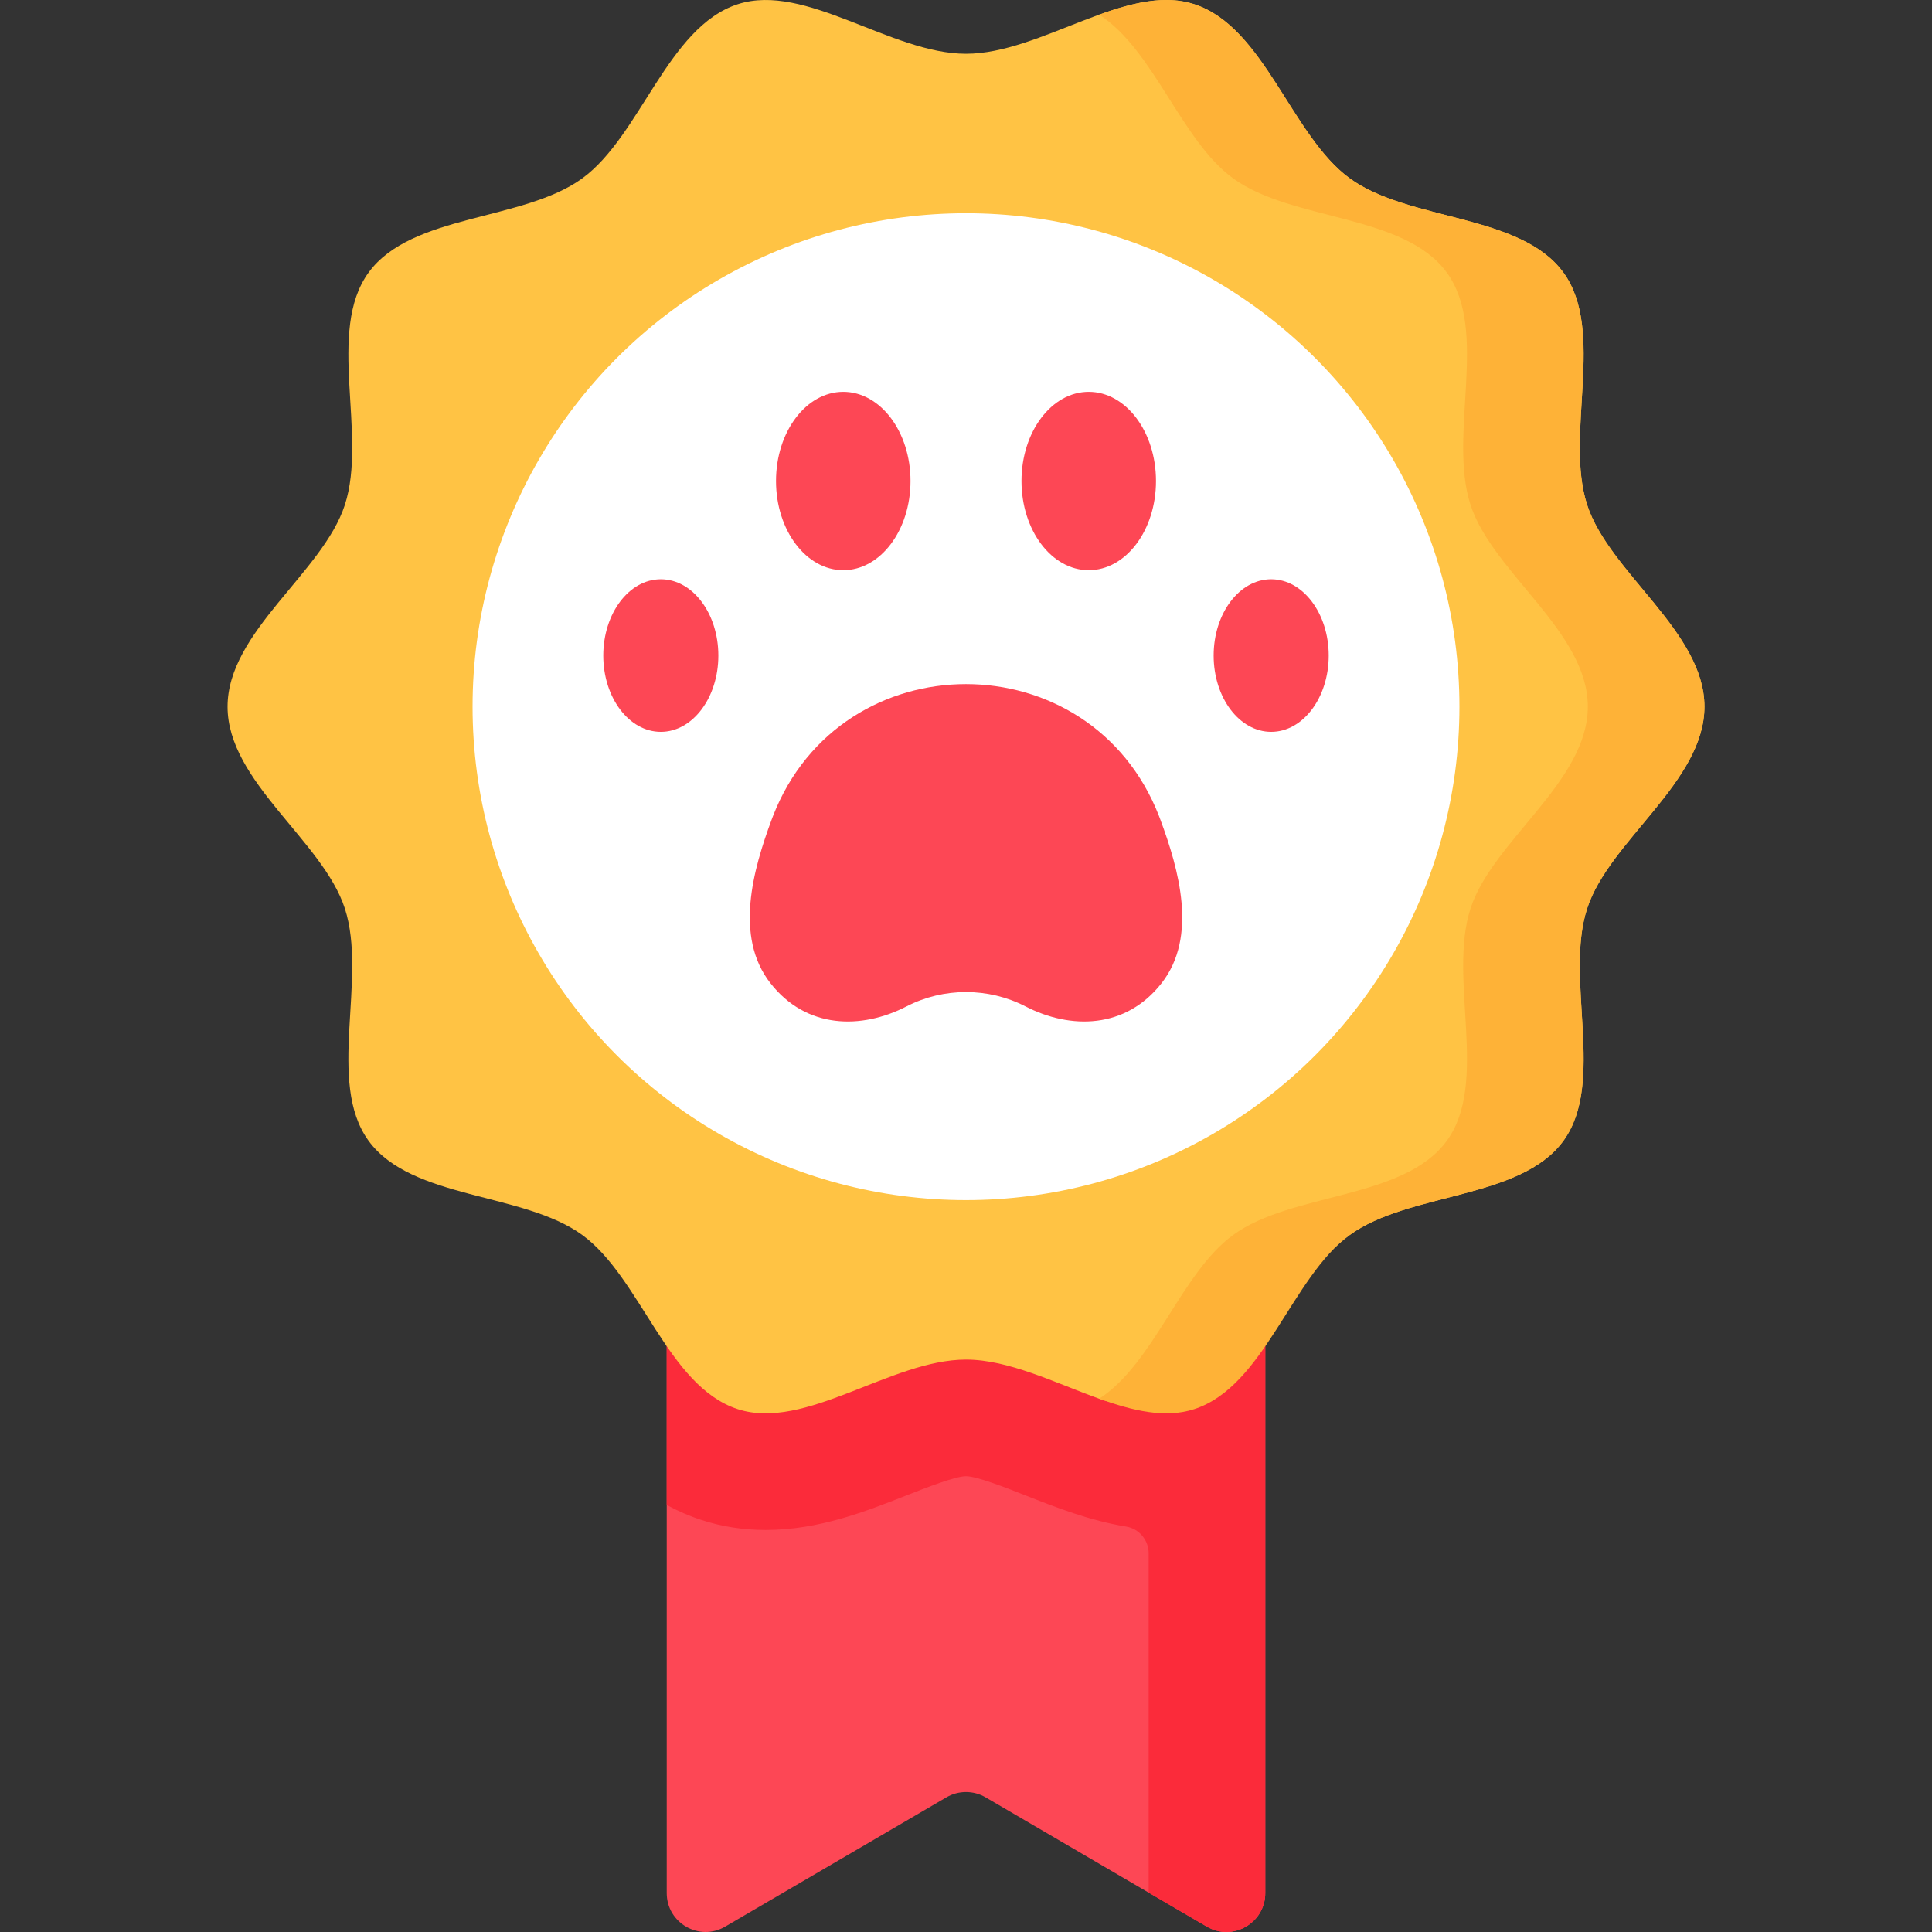 <svg id="Capa_1" enable-background="new 0 0 512 512" height="512" viewBox="0 0 512 512" width="512" xmlns="http://www.w3.org/2000/svg"><rect x="0" y="0" width="512" height="512" fill="#333333" stroke="none"/><g><path d="m319.811 510.577-58.613-34.259c-3.212-1.877-7.186-1.877-10.397 0l-58.613 34.259c-6.868 4.014-15.5-.939-15.5-8.894v-229.579h158.623v229.579c0 7.955-8.632 12.908-15.5 8.894z" fill="#fd4755"/><path d="m176.689 272.104v126.734c2.869 1.564 5.954 2.917 9.282 3.998 5.36 1.74 11.06 2.623 16.943 2.623h.007c14.036-.002 26.396-4.866 37.301-9.157 5.15-2.027 12.931-5.089 15.779-5.089 2.847 0 10.628 3.062 15.776 5.089 8.065 3.174 16.928 6.656 26.675 8.256 3.453.567 5.955 3.608 5.955 7.107v89.909l15.405 9.004c6.868 4.014 15.5-.939 15.5-8.894v-229.58z" fill="#fb2b3a"/><path d="m451.694 187.276c0 19.888-25.259 35.541-31.086 53.487-6.039 18.599 4.986 46.07-6.281 61.552-11.38 15.636-40.988 13.584-56.625 24.964-15.481 11.267-23.069 35.061-41.669 41.1-7.723 2.508-15.865 5.486-24.736 2.299-11.742-4.219-23.968-10.371-35.297-10.371-19.888 0-42.54 18.961-60.486 13.134-18.599-6.039-25.735-34.895-41.216-46.162-15.636-11.38-45.245-9.327-56.625-24.964-11.267-15.481-.242-42.952-6.281-61.551-5.827-17.946-31.086-33.599-31.086-53.487s25.259-35.541 31.086-53.487c6.039-18.599-4.986-46.07 6.281-61.552 11.38-15.636 40.988-13.584 56.625-24.964 15.481-11.267 22.617-40.123 41.216-46.162 17.945-5.826 40.598 13.135 60.486 13.135s42.54-18.961 60.486-13.134c18.599 6.039 25.735 34.895 41.216 46.162 15.636 11.38 45.245 9.327 56.625 24.964 11.267 15.481.242 42.952 6.281 61.551 5.827 17.945 31.086 33.598 31.086 53.486z" fill="#ffc344"/><g><path d="m451.694 187.276c0-19.888-25.259-35.541-31.086-53.487-6.039-18.599 4.986-46.07-6.281-61.551-11.38-15.636-40.988-13.584-56.625-24.964-15.482-11.267-22.617-40.123-41.216-46.162-7.723-2.508-16.318-.421-25.188 2.765 14.538 9.397 21.713 33.364 35.499 43.397 15.636 11.38 45.245 9.327 56.625 24.964 11.267 15.481.242 42.952 6.281 61.551 5.827 17.946 31.086 33.599 31.086 53.487s-25.259 35.541-31.086 53.487c-6.039 18.599 4.986 46.07-6.281 61.552-11.38 15.636-40.988 13.584-56.625 24.964-13.786 10.033-20.961 34-35.499 43.397 8.87 3.187 17.466 5.273 25.188 2.765 18.599-6.039 25.734-34.895 41.216-46.162 15.636-11.38 45.245-9.327 56.625-24.964 11.267-15.482.242-42.952 6.281-61.552 5.827-17.945 31.086-33.599 31.086-53.487z" fill="#feb237"/></g><g><g><circle cx="256" cy="187.276" fill="#fff" r="130.766"/><g fill="#fd4755"><g><ellipse cx="175.123" cy="173.728" rx="15.248" ry="20.22"/><ellipse cx="336.877" cy="173.728" rx="15.248" ry="20.22"/></g><g><ellipse cx="223.474" cy="127.475" rx="17.821" ry="23.632"/><ellipse cx="288.526" cy="127.475" rx="17.821" ry="23.632"/></g><path d="m204.853 216.261c18.135-46.623 84.159-46.623 102.294 0 .119.307.237.615.352.926 4.905 13.196 9.965 31.036.347 43.344-9.538 12.205-24.142 12.328-36.082 6.177-9.846-5.072-21.682-5.072-31.528 0-11.94 6.151-26.544 6.028-36.082-6.177-9.618-12.308-4.558-30.149.347-43.344.115-.31.233-.619.352-.926z"/></g></g></g></g></svg>